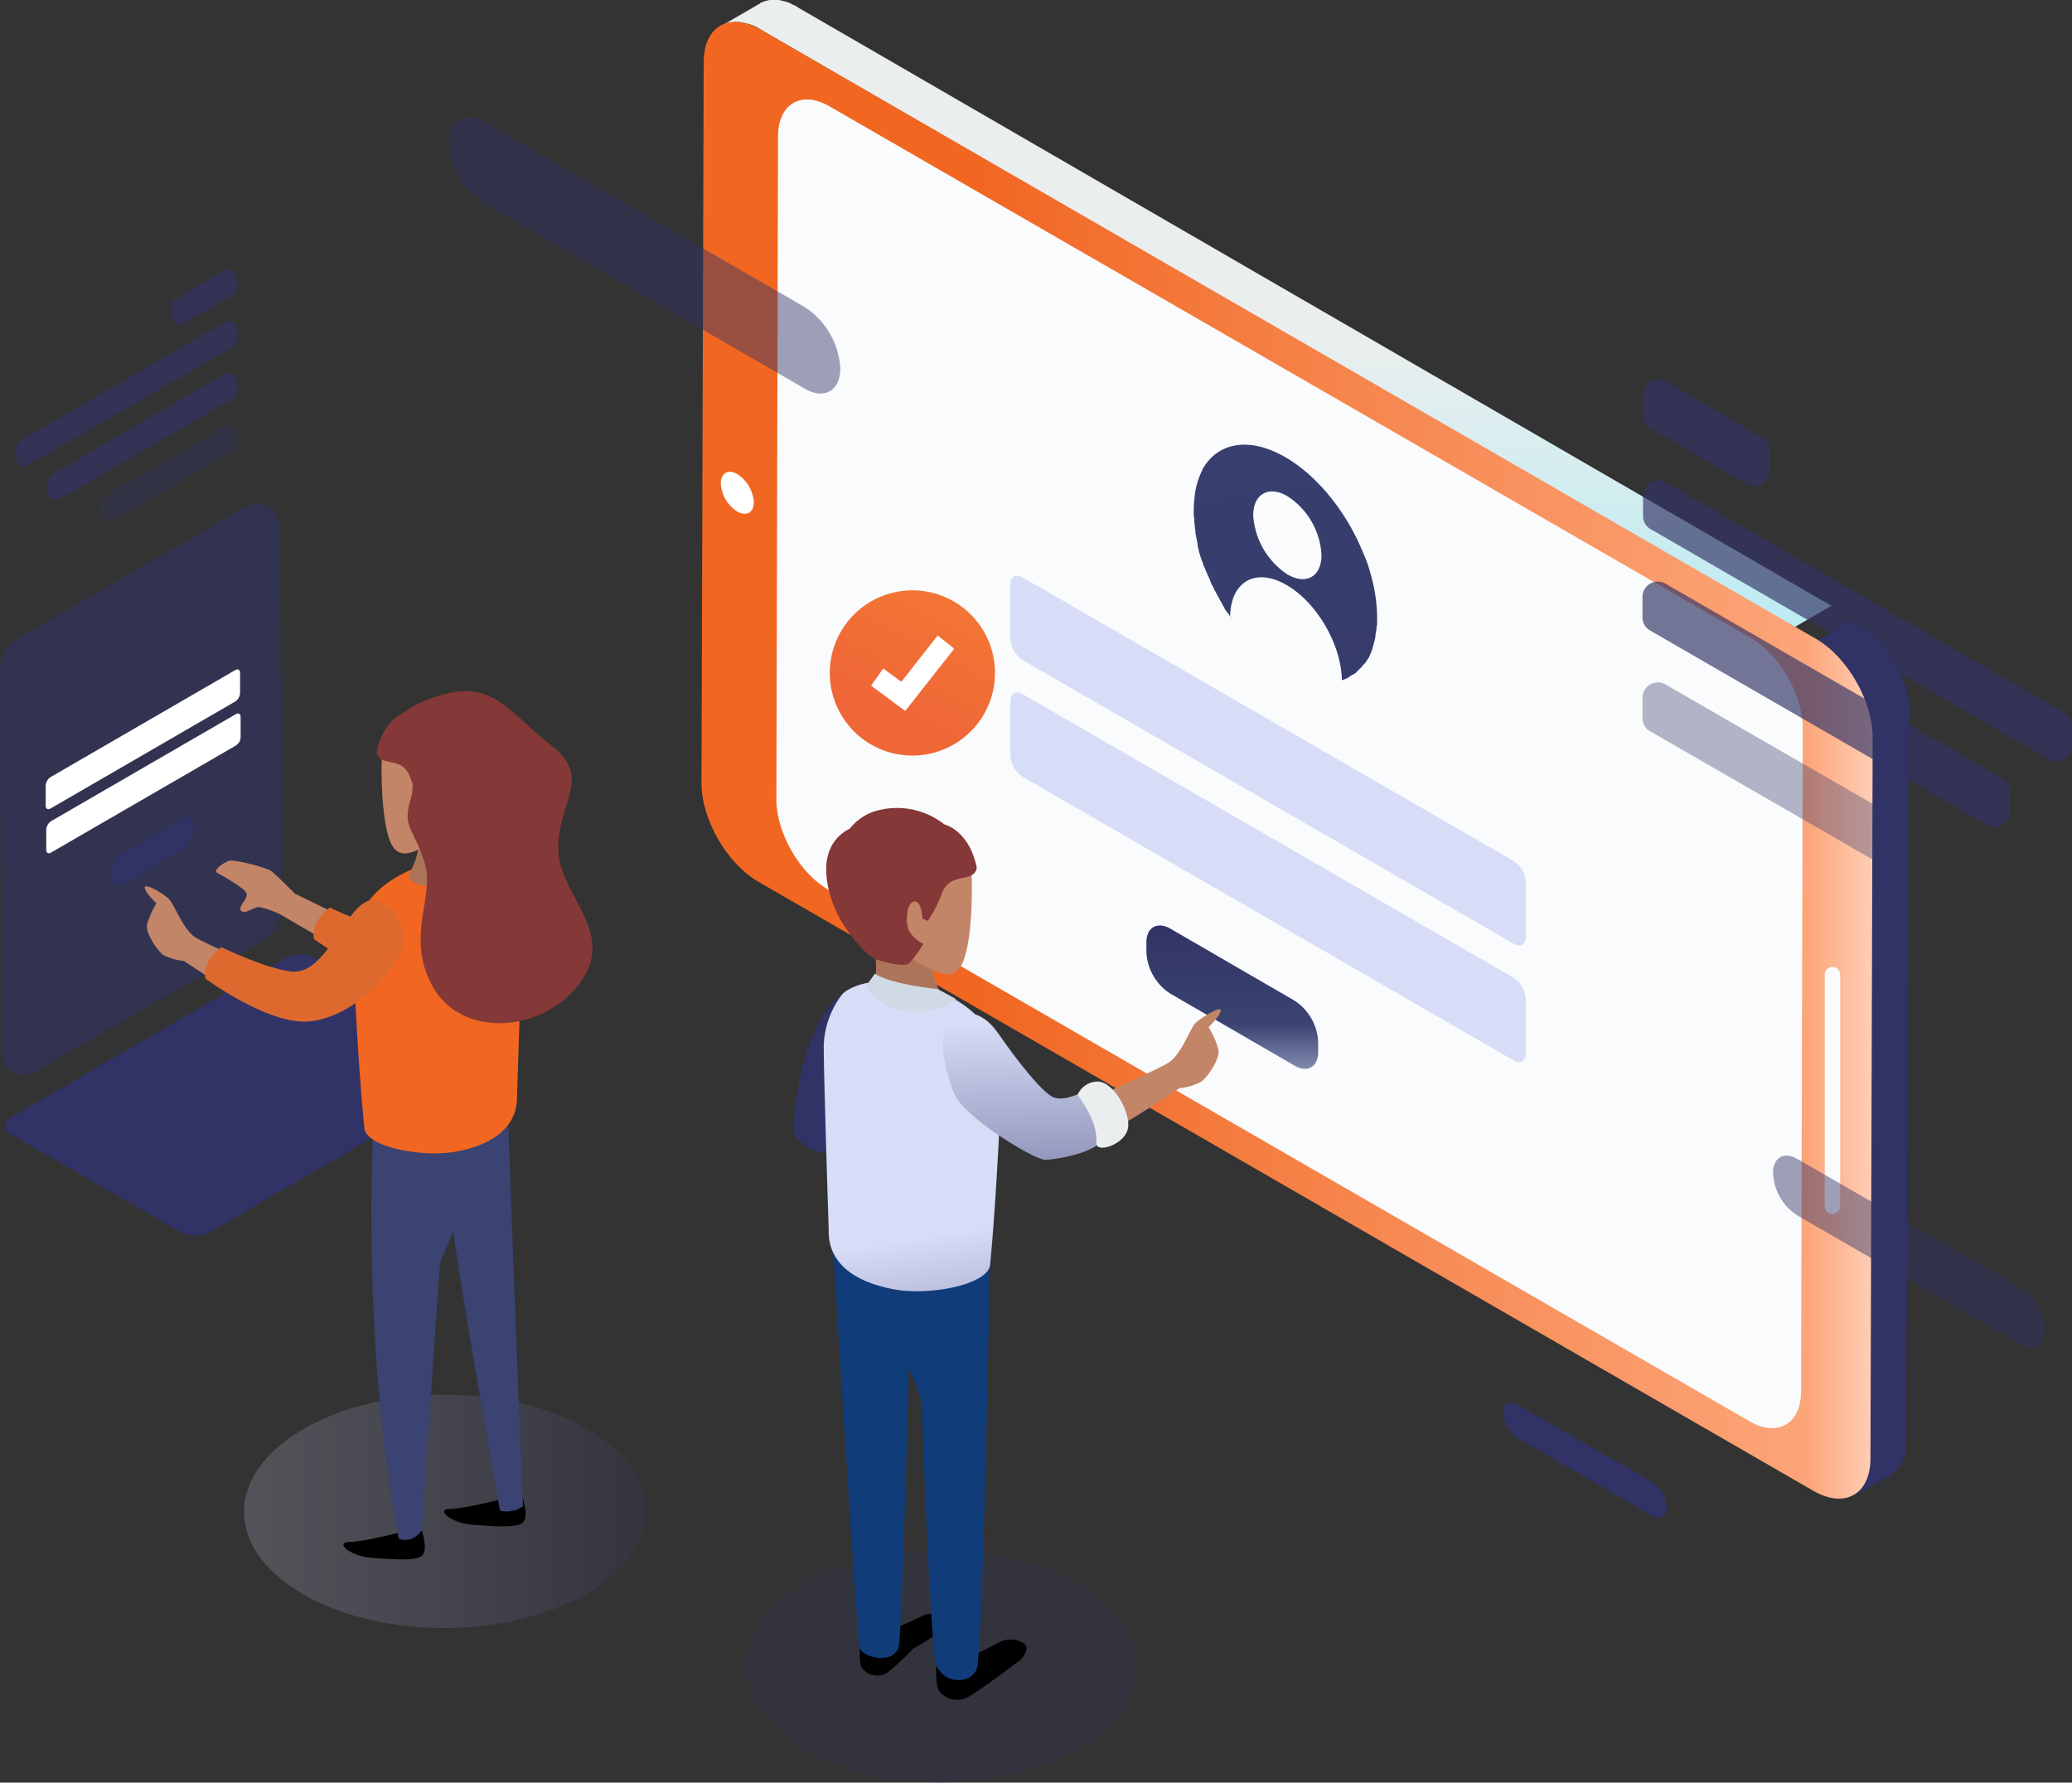 <svg id="Group_8856" data-name="Group 8856" xmlns="http://www.w3.org/2000/svg" xmlns:xlink="http://www.w3.org/1999/xlink" width="376.3" height="323.7" viewBox="0 0 376.3 323.7">
  <rect x="0" y="0" width="376.3" height="323.7" fill="#333333" stroke="none"/>
  <defs>
    <style>
      .cls-1 {
        fill: #313366;
      }

      .cls-2 {
        opacity: 0.57;
      }

      .cls-3 {
        fill: #fff;
      }

      .cls-4 {
        fill: url(#linear-gradient);
      }

      .cls-5 {
        fill: url(#linear-gradient-2);
      }

      .cls-6 {
        fill: url(#linear-gradient-3);
      }

      .cls-7 {
        fill: #f9fbfc;
      }

      .cls-8 {
        fill: url(#linear-gradient-4);
      }

      .cls-9 {
        fill: #d7dcf7;
      }

      .cls-10 {
        fill: url(#linear-gradient-5);
      }

      .cls-11 {
        fill: url(#linear-gradient-6);
      }

      .cls-12 {
        fill: #c38567;
      }

      .cls-13, .cls-26 {
        opacity: 0.21;
      }

      .cls-13 {
        fill: url(#linear-gradient-7);
      }

      .cls-14 {
        fill: #113c7a;
      }

      .cls-15 {
        fill: url(#linear-gradient-8);
      }

      .cls-16 {
        fill: #ac755a;
      }

      .cls-17 {
        fill: url(#linear-gradient-9);
      }

      .cls-18 {
        fill: url(#linear-gradient-10);
      }

      .cls-19 {
        fill: #843837;
      }

      .cls-20 {
        fill: #cfdae4;
      }

      .cls-21 {
        opacity: 0.67;
      }

      .cls-22 {
        opacity: 0.53;
      }

      .cls-23 {
        fill: url(#linear-gradient-11);
      }

      .cls-24 {
        opacity: 0.46;
      }

      .cls-25 {
        fill: url(#linear-gradient-12);
      }

      .cls-27 {
        fill: url(#linear-gradient-13);
      }

      .cls-28 {
        fill: #3a4371;
      }

      .cls-29 {
        fill: #de692e;
      }

      .cls-30 {
        fill: #f16722;
      }
    </style>
    <linearGradient id="linear-gradient" x1="-0.428" y1="2.412" x2="-0.219" y2="-0.333" gradientUnits="objectBoundingBox">
      <stop offset="0" stop-color="#1ae5ff"/>
      <stop offset="0.259" stop-color="#64e8f9"/>
      <stop offset="0.704" stop-color="#eaeeee"/>
    </linearGradient>
    <linearGradient id="linear-gradient-2" x1="-21.303" y1="0.497" x2="-20.316" y2="0.497" gradientUnits="objectBoundingBox">
      <stop offset="0" stop-color="#3a4371"/>
      <stop offset="1" stop-color="#313366"/>
    </linearGradient>
    <linearGradient id="linear-gradient-3" y1="0.5" x2="1" y2="0.5" gradientUnits="objectBoundingBox">
      <stop offset="0" stop-color="#f16722"/>
      <stop offset="0.242" stop-color="#f16722"/>
      <stop offset="0.595" stop-color="#f78952"/>
      <stop offset="0.94" stop-color="#fca579"/>
      <stop offset="1" stop-color="#ffd1ba"/>
    </linearGradient>
    <linearGradient id="linear-gradient-4" x1="0.38" y1="-0.689" x2="0.708" y2="2.554" xlink:href="#linear-gradient-2"/>
    <linearGradient id="linear-gradient-5" x1="0.499" y1="-0.431" x2="0.499" y2="1.426" gradientUnits="objectBoundingBox">
      <stop offset="0" stop-color="#313366"/>
      <stop offset="0.242" stop-color="#313366"/>
      <stop offset="0.595" stop-color="#3a4371"/>
      <stop offset="0.94" stop-color="#d7dcf7"/>
      <stop offset="1" stop-color="#d7dcf7"/>
    </linearGradient>
    <linearGradient id="linear-gradient-6" x1="24.902" y1="0.949" x2="27.082" y2="0.071" gradientUnits="objectBoundingBox">
      <stop offset="0" stop-color="#313366"/>
      <stop offset="0.259" stop-color="#64e8f9"/>
      <stop offset="0.704" stop-color="#eaeeee"/>
      <stop offset="1" stop-color="#eaeeee"/>
    </linearGradient>
    <linearGradient id="linear-gradient-7" x1="-1.327" y1="0.501" x2="-0.326" y2="0.501" xlink:href="#linear-gradient-2"/>
    <linearGradient id="linear-gradient-8" x1="10.357" y1="1.713" x2="10.152" y2="-0.715" gradientUnits="objectBoundingBox">
      <stop offset="0" stop-color="#313366"/>
      <stop offset="0.259" stop-color="#313366"/>
      <stop offset="0.704" stop-color="#d7dcf7"/>
      <stop offset="1" stop-color="#d7dcf7"/>
    </linearGradient>
    <linearGradient id="linear-gradient-9" x1="9.72" y1="3.319" x2="9.499" y2="-1.831" xlink:href="#linear-gradient-8"/>
    <linearGradient id="linear-gradient-10" x1="26.974" y1="2.199" x2="26.604" y2="0.04" xlink:href="#linear-gradient"/>
    <linearGradient id="linear-gradient-11" x1="0.39" y1="0.71" x2="1.312" y2="-1.047" gradientUnits="objectBoundingBox">
      <stop offset="0" stop-color="#ef6737"/>
      <stop offset="1" stop-color="#fb8e31"/>
    </linearGradient>
    <linearGradient id="linear-gradient-12" x1="5.322" y1="1.013" x2="5.942" y2="0.05" gradientUnits="objectBoundingBox">
      <stop offset="0" stop-color="#313366"/>
      <stop offset="1" stop-color="#fff"/>
    </linearGradient>
    <linearGradient id="linear-gradient-13" y1="0.5" x2="1.001" y2="0.5" gradientUnits="objectBoundingBox">
      <stop offset="0" stop-color="#d7dcf7"/>
      <stop offset="1" stop-color="#313366"/>
    </linearGradient>
  </defs>
  <g id="Group_8817" data-name="Group 8817">
    <path id="Path_2434" data-name="Path 2434" class="cls-1" d="M300,269.1a5.9,5.9,0,0,1,2.7,4.6c0,1.7-1.2,2.4-2.7,1.5l-24.3-14a5.9,5.9,0,0,1-2.7-4.6c0-1.7,1.2-2.4,2.7-1.5Z"/>
  </g>
  <g id="Group_8823" data-name="Group 8823">
    <g id="Group_8818" data-name="Group 8818" class="cls-2">
      <path id="Path_2435" data-name="Path 2435" class="cls-1" d="M2.9,116.1A6.439,6.439,0,0,0,0,121.2l.2,69c0,4.4,3.1,6.2,6.9,4l41.1-23.7a6.439,6.439,0,0,0,2.9-5.1l-.2-69c0-4.4-3.1-6.2-6.9-4Z"/>
    </g>
    <g id="Group_8822" data-name="Group 8822">
      <g id="Group_8821" data-name="Group 8821">
        <g id="Group_8819" data-name="Group 8819">
          <path id="Path_2436" data-name="Path 2436" class="cls-3" d="M9.2,141.1a2.016,2.016,0,0,0-.9,1.5v3.7c0,.6.4.8.9.5l33.5-19.4a2.016,2.016,0,0,0,.9-1.5v-3.7c0-.6-.4-.8-.9-.5Z"/>
        </g>
        <g id="Group_8820" data-name="Group 8820">
          <path id="Path_2437" data-name="Path 2437" class="cls-3" d="M9.3,149.1a2.016,2.016,0,0,0-.9,1.5v3.7c0,.6.4.8.9.5l33.5-19.4a1.859,1.859,0,0,0,.9-1.5v-3.7c0-.6-.4-.8-.9-.5Z"/>
        </g>
      </g>
      <path id="Path_2438" data-name="Path 2438" class="cls-1" d="M22.3,155a4.857,4.857,0,0,0-2.1,3.6v.8c0,1.3.9,1.8,2.1,1.2l10.8-6.3a4.857,4.857,0,0,0,2.1-3.6v-.8c0-1.3-.9-1.8-2.1-1.2Z"/>
    </g>
  </g>
  <g id="Group_8827" data-name="Group 8827">
    <path id="Path_2439" data-name="Path 2439" class="cls-4" d="M145,1.4c-.1-.1-.2-.1-.3-.2a.758.758,0,0,0-.4-.2c-.1-.1-.3-.1-.4-.2s-.3-.1-.4-.2-.3-.1-.4-.2H143c-.1,0-.2-.1-.3-.1s-.3-.1-.4-.1-.3-.1-.4-.1c-.2,0-.3-.1-.5-.1H140a1.268,1.268,0,0,0-.6.1h0a1.854,1.854,0,0,0-.7.2,2.01,2.01,0,0,0-.8.4l-6.9,4a4.714,4.714,0,0,1,1.5-.6h0a9.15,9.15,0,0,1,1.7-.1h0a16.247,16.247,0,0,1,1.9.4h0a6.7,6.7,0,0,1,2.1,1L325.7,114l6.9-4Z"/>
    <path id="Path_2440" data-name="Path 2440" class="cls-5" d="M346.9,129.5v-1a2332291823720.029,2332291823720.029,0,0,0-.2-1h0c0-.2-.1-.3-.1-.5a4664583647440.261,4664583647440.261,0,0,1-.3-1.5c0-.1-.1-.3-.1-.4h0V125c-.1-.2-.1-.4-.2-.5-.1-.2-.1-.4-.2-.5-.1-.2-.1-.3-.2-.5s-.1-.3-.2-.5c-.1-.1-.1-.3-.2-.4h0v-.1c-.1-.2-.2-.3-.2-.5a2.187,2.187,0,0,0-.3-.5l-.3-.6a5.739,5.739,0,0,0-.4-.7.1.1,0,0,0-.1-.1l-.1-.1a8.343,8.343,0,0,0-.8-1.2,5.5,5.5,0,0,0-.7-.9c-.2-.2-.3-.4-.5-.6-.1-.2-.3-.3-.4-.5s-.3-.3-.4-.5-.3-.3-.4-.4l-.1-.1h0l-.3-.3-.4-.4c-.2-.1-.3-.3-.5-.4s-.3-.3-.5-.4c-.1-.1-.2-.1-.2-.2h-.1c-.1,0-.1-.1-.2-.1-.2-.1-.3-.2-.5-.3a2.186,2.186,0,0,0-.5-.3c-.1-.1-.3-.2-.4-.3s-.3-.2-.4-.3a.1.1,0,0,1-.1-.1l-6.9,4c.7.4,1.4.9,2.1,1.4h.1a10.708,10.708,0,0,1,1.9,1.8h0a23.621,23.621,0,0,1,3.2,4.4.1.1,0,0,0,.1.1c.4.8.9,1.6,1.2,2.4h0a12.536,12.536,0,0,1,.9,2.5h0a12.214,12.214,0,0,1,.6,2.6h0a22.855,22.855,0,0,1,.2,2.5l-.4,130.9a14.978,14.978,0,0,1-.2,2.2v.1a4.779,4.779,0,0,1-.6,1.8h0a5.026,5.026,0,0,1-.8,1.2,1.38,1.38,0,0,0-.3.4,3.126,3.126,0,0,1-1.1.9l6.9-4a4.812,4.812,0,0,0,1.1-.9,1.38,1.38,0,0,0,.3-.4c.1-.2.3-.3.4-.5s.3-.5.4-.7h0c.1-.2.2-.3.2-.5.1-.2.1-.4.2-.5a.9.9,0,0,0,.1-.5v-.5c0-.2.1-.3.1-.5a.9.9,0,0,1,.1-.5v-1h0l.4-130.9A2.482,2.482,0,0,0,346.9,129.5Z"/>
    <g id="Group_8824" data-name="Group 8824">
      <path id="Path_2441" data-name="Path 2441" class="cls-6" d="M329.8,116c5.7,3.3,10.3,11.3,10.3,17.9l-.4,130.9c0,6.6-4.7,9.2-10.4,5.9L137.7,160.1c-5.7-3.3-10.3-11.3-10.3-17.9l.4-130.9c0-6.6,4.7-9.2,10.4-5.9Z"/>
    </g>
    <g id="Group_8825" data-name="Group 8825">
      <path id="Path_2442" data-name="Path 2442" class="cls-7" d="M317.9,115.8c5.3,3,9.5,10.4,9.5,16.4l-.3,120.4c0,6-4.3,8.5-9.5,5.4L150.5,161.6c-5.3-3-9.5-10.4-9.5-16.4l.3-120.4c0-6,4.3-8.5,9.5-5.4Z"/>
    </g>
    <path id="Path_2443" data-name="Path 2443" class="cls-7" d="M332.8,220.4h0a1.367,1.367,0,0,1-1.4-1.4V177a1.367,1.367,0,0,1,1.4-1.4h0a1.367,1.367,0,0,1,1.4,1.4v42A1.43,1.43,0,0,1,332.8,220.4Z"/>
    <g id="Group_8826" data-name="Group 8826">
      <path id="Path_2444" data-name="Path 2444" class="cls-3" d="M133.9,86.1a6.541,6.541,0,0,1,3,5.1c0,1.9-1.3,2.6-3,1.7a6.541,6.541,0,0,1-3-5.1C130.9,85.9,132.3,85.1,133.9,86.1Z"/>
    </g>
  </g>
  <g id="Group_8831" data-name="Group 8831">
    <path id="Path_2445" data-name="Path 2445" class="cls-8" d="M248.8,103.8a32.137,32.137,0,0,1,1.1,5.2c.1,1,.2,2,.2,3v1a2.2,2.2,0,0,1-.1.8v.2c0,.3-.1.5-.1.8a2.485,2.485,0,0,0-.1.8c-.1.3-.1.6-.2.8v.1c-.1.2-.1.5-.2.7v.1a1.445,1.445,0,0,0-.2.7,22064236629371.79,22064236629371.79,0,0,1-.6,1.4.1.1,0,0,1-.1.1,2.186,2.186,0,0,1-.3.5.1.1,0,0,1-.1.1,1,1,0,0,1-.4.5c-.1.2-.3.3-.4.5l-.1.1-.4.4-.1.1-.4.4-.1.1a2.186,2.186,0,0,1-.5.3,2.186,2.186,0,0,0-.5.3.1.1,0,0,0-.1.1c-.2.1-.3.2-.5.3h-.1c-.2.1-.3.2-.5.2a.367.367,0,0,1-.3.1c-.1-6.4-4.5-14.1-10.1-17.3s-10.1-.6-10.2,5.8c0,0,.2.3.5.7-.1-.2-.3-.4-.4-.6a7.016,7.016,0,0,0-.6-.9l-.1-.1a3.509,3.509,0,0,1-.5-.8c0-.1-.1-.1-.1-.2-.2-.3-.3-.6-.5-.9s-.3-.6-.5-.9c0-.1-.1-.1-.1-.2-.2-.3-.3-.6-.5-.9,0-.1-.1-.1-.1-.2a5.94,5.94,0,0,0-.4-.8,6.894,6.894,0,0,1-.4-1c0-.1-.1-.1-.1-.2-.1-.3-.3-.6-.4-.9a6.894,6.894,0,0,1-.4-1,.1.1,0,0,0-.1-.1l-.3-.9c0-.1,0-.1-.1-.2-.2-.6-.4-1.2-.6-1.9v-.2a2.92,2.92,0,0,1-.2-.9v-.2c-.1-.3-.1-.6-.2-.9-.1-.4-.1-.7-.2-1v-.2c0-.3-.1-.6-.1-.9,0-.4-.1-.7-.1-.9v-.2a2.768,2.768,0,0,0-.1-.9V92.6a24.585,24.585,0,0,1,.2-2.8,13.807,13.807,0,0,1,1.1-3.9,4.875,4.875,0,0,0,.3-.7c2.7-4.8,8.4-6,15-2.2,5.9,3.4,11.1,10,14,17,.2.5.4.9.6,1.4A22.255,22.255,0,0,1,248.8,103.8Zm-15,.5c3.4,2,6.2.4,6.2-3.5a13.551,13.551,0,0,0-6.2-10.7c-3.4-2-6.2-.4-6.2,3.5a13.936,13.936,0,0,0,6.2,10.7"/>
    <g id="Group_8830" data-name="Group 8830">
      <g id="Group_8828" data-name="Group 8828">
        <path id="Path_2446" data-name="Path 2446" class="cls-9" d="M274.8,156.3a4.937,4.937,0,0,1,2.3,4V170c0,1.5-1,2.1-2.3,1.3l-89-51.4a4.937,4.937,0,0,1-2.3-4v-9.7c0-1.5,1-2.1,2.3-1.3Z"/>
      </g>
      <g id="Group_8829" data-name="Group 8829">
        <path id="Path_2447" data-name="Path 2447" class="cls-9" d="M274.8,177.5a4.937,4.937,0,0,1,2.3,4v9.7c0,1.5-1,2.1-2.3,1.3l-89-51.4a4.937,4.937,0,0,1-2.3-4v-9.7c0-1.5,1-2.1,2.3-1.3Z"/>
      </g>
    </g>
  </g>
  <path id="Path_2448" data-name="Path 2448" class="cls-10" d="M235.1,181.7a9.488,9.488,0,0,1,4.3,7.5V191c0,2.7-1.9,3.9-4.3,2.5l-22.6-13.1a9.488,9.488,0,0,1-4.3-7.5v-1.8c0-2.7,2-3.8,4.3-2.5Z"/>
  <g id="Group_8834" data-name="Group 8834">
    <path id="Path_2449" data-name="Path 2449" class="cls-11" d="M153,180.5s-7.7,4.4-8.9,24.7c1,3.7,6.9,5.7,11.4,2.8C160.1,204.9,155.4,183.9,153,180.5Z"/>
    <path id="Path_2450" data-name="Path 2450" class="cls-12" d="M192.1,202.3s17.6-7.8,19.9-9.2c2.4-1.3,4.1-6.2,5-7.2s4.9-3.4,4.7-2.4c-.1,1-2.2,3-2.2,3a16.937,16.937,0,0,1,1.8,4.1c.3,1.6-1.9,4.9-3.1,5.8a10.631,10.631,0,0,1-4,1.2s-14.3,9.6-16.7,9.8C195.2,207.5,191.8,206.1,192.1,202.3Z"/>
    <ellipse id="Ellipse_63" data-name="Ellipse 63" class="cls-13" cx="35.5" cy="21.1" rx="35.5" ry="21.1" transform="translate(135.5 281.5)"/>
    <path id="Path_2451" data-name="Path 2451" d="M156.3,298.1s-.5,3.3.2,4.7a3.437,3.437,0,0,0,4.7.9,43.753,43.753,0,0,0,4.6-4.3s4.9-2.6,5.3-4c.5-1.4-1.2-2.6-2.6-2.3s-5.3,2.7-7.2,2.7S156.9,296.4,156.3,298.1Z"/>
    <path id="Path_2452" data-name="Path 2452" class="cls-14" d="M151.3,226.8s4.3,70.3,4.8,72.3,6.1,3.2,7.1,0c.7-2.1,2.3-67.1,2.3-67.1Z"/>
    <path id="Path_2453" data-name="Path 2453" d="M170.4,302.3a1.235,1.235,0,0,0-.4.8c0,1,0,3.1.6,4a4.082,4.082,0,0,0,5.3,1c2-1.1,8-5.6,9.3-6.6a3.729,3.729,0,0,0,1.2-1.9,1.145,1.145,0,0,0-.6-1.3,4.819,4.819,0,0,0-3.6-.4c-2,.7-4.5,2.9-7.3,2.7A6.1,6.1,0,0,0,170.4,302.3Z"/>
    <path id="Path_2454" data-name="Path 2454" class="cls-14" d="M179.8,227.6c-.3-2.9-3.8-3.9-7-2.9-6.1-.3-15.7-.1-16,4.7-.5,7.1,2.8,12.1,6,15.5,2.4,2.5,3.9,7.4,4.6,9.7.6,18.6,1.8,44.9,2.6,47.5,1.2,4.1,7.4,3.9,7.6-.1C178.8,288.7,179.8,227.6,179.8,227.6Z"/>
    <path id="Path_2455" data-name="Path 2455" class="cls-15" d="M179.8,229.8c-.7,3.6-11,5.4-17,4.4s-12.5-3.9-12.3-10.9c0,0-.9-27.9-.9-33.3a16.064,16.064,0,0,1,3.4-9.5s3.4-3.8,13.9-1.7c0,0,8.6,1.9,12.6,8.3,0,0,2.7,7,1.8,21.6C180.5,223.3,179.8,229.8,179.8,229.8Z"/>
    <path id="Path_2456" data-name="Path 2456" class="cls-16" d="M158.7,171s.9,5.3,0,7.8c-.2,1.2,5.2,5.3,9.9,4.3,2.7-.6,2.6-2,2.6-2s-2.3-3.8-2-7.5C169.5,170,161.9,170.3,158.7,171Z"/>
    <g id="Group_8832" data-name="Group 8832">
      <path id="Path_2457" data-name="Path 2457" class="cls-12" d="M176.5,160.3a12.6,12.6,0,1,1-12.6-12.6A12.611,12.611,0,0,1,176.5,160.3Z"/>
      <path id="Path_2458" data-name="Path 2458" class="cls-12" d="M176.5,161.1s.2,12.6-2.6,15.1c-2.7,2.5-6.9-2.4-13.7-4-6.7-1.7,5.5-14.8,5.5-14.8Z"/>
    </g>
    <g id="Group_8833" data-name="Group 8833">
      <path id="Path_2459" data-name="Path 2459" class="cls-17" d="M175.5,184.1s2.8-.8,5.9,3.7,7.7,10.4,9.8,11.4c2.2,1,5.1-1,6.3-1s4.3,5.5,3.1,8.3-8.8,4.1-10.8,4.1-14.7-7.7-16.5-12C171.6,194.3,168.8,184.3,175.5,184.1Z"/>
      <path id="Path_2460" data-name="Path 2460" class="cls-18" d="M195.7,198.8a4.007,4.007,0,0,1,3.5-2.4c2.8-.2,5.9,5.1,5.7,8.1-.2,2.9-4.5,4.5-5.5,3.7C198.5,207.5,200.5,205.5,195.7,198.8Z"/>
    </g>
    <path id="Path_2461" data-name="Path 2461" class="cls-19" d="M171.5,149.7s4.5,1,5.9,7.9c-.6,2.9-4.7.6-6.3,4.5a22.135,22.135,0,0,1-2.6,5.1l-1-.4s0-3.1-1.4-3.1-1.8,3.7-1,5.3a5.915,5.915,0,0,0,2.6,2.4s-2,3.3-2.9,3.7c-1,.4-4.5-.4-5.9-1s-3.9-3.3-5.9-6.5c-2-3.1-3.7-8.6-2.6-12.4a7.334,7.334,0,0,1,3.9-4.7,9.617,9.617,0,0,1,4.3-3.1A13.884,13.884,0,0,1,171.5,149.7Z"/>
    <path id="Path_2462" data-name="Path 2462" class="cls-20" d="M173.6,181.4l-3.3-1.8s-8.4-.8-11.4-2.8l-1.6,2.2a9.539,9.539,0,0,0,7.5,4.6c5.4.5,7.9-1.6,7.9-1.6Z"/>
  </g>
  <g id="Group_8839" data-name="Group 8839" class="cls-21">
    <g id="Group_8835" data-name="Group 8835">
      <path id="Path_2463" data-name="Path 2463" class="cls-1" d="M321.4,81.8v3.7a2.78,2.78,0,0,1-4.2,2.4L299.8,77.8a2.693,2.693,0,0,1-1.4-2.4V71.7a2.78,2.78,0,0,1,4.2-2.4L320,79.4A2.906,2.906,0,0,1,321.4,81.8Z"/>
    </g>
    <g id="Group_8836" data-name="Group 8836">
      <path id="Path_2464" data-name="Path 2464" class="cls-1" d="M376.3,131.8v3.7a2.78,2.78,0,0,1-4.2,2.4L299.8,96.1a2.693,2.693,0,0,1-1.4-2.4V90a2.78,2.78,0,0,1,4.2-2.4l72.3,41.8A2.693,2.693,0,0,1,376.3,131.8Z"/>
    </g>
    <g id="Group_8837" data-name="Group 8837" class="cls-22">
      <path id="Path_2465" data-name="Path 2465" class="cls-1" d="M346.4,151.2v3.7a2.78,2.78,0,0,1-4.2,2.4l-42.5-24.5a2.693,2.693,0,0,1-1.4-2.4v-3.7a2.78,2.78,0,0,1,4.2-2.4L345,148.8A2.906,2.906,0,0,1,346.4,151.2Z"/>
    </g>
    <g id="Group_8838" data-name="Group 8838">
      <path id="Path_2466" data-name="Path 2466" class="cls-1" d="M365,143.7v3.7a2.78,2.78,0,0,1-4.2,2.4l-61.1-35.3a2.693,2.693,0,0,1-1.4-2.4v-3.7a2.78,2.78,0,0,1,4.2-2.4l61.1,35.3A2.486,2.486,0,0,1,365,143.7Z"/>
    </g>
  </g>
  <g id="Group_8844" data-name="Group 8844" class="cls-21">
    <g id="Group_8840" data-name="Group 8840">
      <path id="Path_2467" data-name="Path 2467" class="cls-1" d="M31.2,55.6v1.9a1.508,1.508,0,0,0,2.2,1.3l8.9-5.2a1.561,1.561,0,0,0,.7-1.3V50.4a1.508,1.508,0,0,0-2.2-1.3l-8.9,5.2A1.561,1.561,0,0,0,31.2,55.6Z"/>
    </g>
    <g id="Group_8841" data-name="Group 8841">
      <path id="Path_2468" data-name="Path 2468" class="cls-1" d="M2.9,81.3v1.9a1.508,1.508,0,0,0,2.2,1.3L42.3,63a1.357,1.357,0,0,0,.7-1.3V59.8a1.508,1.508,0,0,0-2.2-1.3L3.7,80A1.561,1.561,0,0,0,2.9,81.3Z"/>
    </g>
    <g id="Group_8842" data-name="Group 8842" class="cls-22">
      <path id="Path_2469" data-name="Path 2469" class="cls-1" d="M18.3,91.3v1.9a1.508,1.508,0,0,0,2.2,1.3L42.4,81.9a1.357,1.357,0,0,0,.7-1.3V78.7a1.508,1.508,0,0,0-2.2-1.3L19.1,90A1.561,1.561,0,0,0,18.3,91.3Z"/>
    </g>
    <g id="Group_8843" data-name="Group 8843">
      <path id="Path_2470" data-name="Path 2470" class="cls-1" d="M8.7,87.4v1.9a1.508,1.508,0,0,0,2.2,1.3L42.3,72.4a1.357,1.357,0,0,0,.7-1.3V69.2a1.508,1.508,0,0,0-2.2-1.3L9.5,86.1A1.561,1.561,0,0,0,8.7,87.4Z"/>
    </g>
  </g>
  <g id="Group_8845" data-name="Group 8845">
    <path id="Path_2471" data-name="Path 2471" class="cls-23" d="M180.7,122.2a15,15,0,1,1-15-15A14.98,14.98,0,0,1,180.7,122.2Z"/>
    <path id="Path_2472" data-name="Path 2472" class="cls-3" d="M164.4,129.1l-6.2-4.6,2.2-3.1,3.3,2.4,6.6-8.4,3,2.4Z"/>
  </g>
  <g id="Group_8846" data-name="Group 8846" class="cls-24">
    <path id="Path_2473" data-name="Path 2473" class="cls-1" d="M146.2,55.8a14.174,14.174,0,0,1,6.4,11.1c0,4.1-2.9,5.7-6.4,3.7L87.9,36.9a14.174,14.174,0,0,1-6.4-11.1c0-4.1,2.9-5.7,6.4-3.7Z"/>
  </g>
  <g id="Group_8847" data-name="Group 8847" class="cls-24">
    <path id="Path_2474" data-name="Path 2474" class="cls-1" d="M367,233.8a9.687,9.687,0,0,1,4.4,7.7c0,2.8-2,4-4.5,2.6l-40.5-23.4A9.687,9.687,0,0,1,322,213c0-2.8,2-4,4.5-2.5Z"/>
  </g>
  <g id="Group_8848" data-name="Group 8848">
    <path id="Path_2475" data-name="Path 2475" class="cls-25" d="M87.9,191.7c1.5.9,1.5,2.3,0,3.1L38.2,223.7a5.738,5.738,0,0,1-5.4,0L2,206c-1.5-.9-1.5-2.3,0-3.1L51.8,174a5.738,5.738,0,0,1,5.4,0Z"/>
  </g>
  <g id="Group_8855" data-name="Group 8855">
    <g id="Group_8849" data-name="Group 8849" class="cls-26">
      <path id="Path_2476" data-name="Path 2476" class="cls-27" d="M55.1,259.5c-14.3,8.3-14.4,21.6-.2,29.9s37.3,8.3,51.6,0,14.4-21.6.2-29.9S69.4,251.2,55.1,259.5Z"/>
    </g>
    <g id="Group_8854" data-name="Group 8854">
      <path id="Path_2477" data-name="Path 2477" d="M72.5,278.3s-6.6,1.7-9.1,1.7c-2.6,0,0,2.6,4.3,2.9s8.3.6,9.1-.6c.9-1.1-.2-4.4-.2-4.4Z"/>
      <path id="Path_2478" data-name="Path 2478" d="M90.8,272.3s-6.6,1.7-9.1,1.7c-2.6,0,0,2.6,4.3,2.9s8.3.6,9.1-.6c.9-1.1-.2-4.4-.2-4.4Z"/>
      <path id="Path_2479" data-name="Path 2479" class="cls-28" d="M92.2,201.3s2.4,65.4,2.8,72.2a4.965,4.965,0,0,1-4.2.8s-7.7-42.9-8.9-53.9c-1.1-11.1-3-14.9-3-14.9Z"/>
      <path id="Path_2480" data-name="Path 2480" class="cls-28" d="M67.8,205.1s-2.3,37.7,4.6,74.3c0,0,2.3,1.1,4.2-1.5,0,0,4.2-64,5.3-73.2C83.1,195.6,70.9,203.2,67.8,205.1Z"/>
      <path id="Path_2481" data-name="Path 2481" class="cls-28" d="M78.1,234.1s3.8-10.7,7.2-16.4S88,203.6,88,203.6l-13,1.1Z"/>
      <path id="Path_2482" data-name="Path 2482" class="cls-12" d="M64.9,167.8l-11.3-5.5s-3.4-3.4-4.3-4.1-6.5-2.1-7.6-1.9c-1,.2-2.9,1.7-2.4,2.1.5.3,5.3,2.9,5.5,3.9s-1.7,2.4-1,3.1,2.2-.7,3.3-.7a16.515,16.515,0,0,1,3.9,1.4l11,6.4Z"/>
      <g id="Group_8850" data-name="Group 8850">
        <path id="Path_2483" data-name="Path 2483" class="cls-29" d="M89.1,156.8s-2.1-2.3-5.5,2.1-6.3,10.9-11.1,10.3-12.6-4.4-12.6-4.4-3.4,2.3-2.9,5.7c0,0,11.1,8.2,18.5,7.8s15.4-8,17.2-13.3C94.4,159.7,89.1,156.8,89.1,156.8Z"/>
      </g>
      <path id="Path_2484" data-name="Path 2484" class="cls-30" d="M66.2,205c.7,3.4,10.4,5.1,16.1,4.2s11.8-3.7,11.6-10.3c0,0,.9-26.4.9-31.6a15.061,15.061,0,0,0-3.3-9s-3.2-3.6-13.2-1.6c0,0-8.2,1.8-11.9,7.8,0,0-2.6,6.6-1.7,20.5C65.5,198.9,66.2,205,66.2,205Z"/>
      <path id="Path_2485" data-name="Path 2485" class="cls-16" d="M86.1,149.4s-.9,5,0,7.4c.1,1.2-4.9,5-9.4,4-2.6-.6-2.5-1.9-2.5-1.9s2.2-3.6,1.9-7.1C75.9,148.4,83.1,148.7,86.1,149.4Z"/>
      <g id="Group_8851" data-name="Group 8851">
        <path id="Path_2486" data-name="Path 2486" class="cls-12" d="M69.3,139.2a11.85,11.85,0,1,0,11.8-11.9A11.865,11.865,0,0,0,69.3,139.2Z"/>
        <path id="Path_2487" data-name="Path 2487" class="cls-12" d="M69.3,140s-.1,11.9,2.5,14.3,6.6-2.3,13-3.7c6.4-1.6-5.2-14-5.2-14Z"/>
      </g>
      <g id="Group_8852" data-name="Group 8852">
        <path id="Path_2488" data-name="Path 2488" class="cls-12" d="M54.5,179s-16.7-7.4-18.9-8.7-3.9-5.9-4.8-6.9c-.8-1-4.6-3.2-4.5-2.2s2.1,2.8,2.1,2.8a17.378,17.378,0,0,0-1.7,3.9c-.3,1.5,1.8,4.6,2.9,5.5a10.711,10.711,0,0,0,3.8,1.1s13.6,9.1,15.8,9.2C51.6,183.9,54.8,182.7,54.5,179Z"/>
        <path id="Path_2489" data-name="Path 2489" class="cls-29" d="M69.4,164s-2.1-2.3-5.5,2.1S57.6,177,52.8,176.4,40.2,172,40.2,172s-3.4,2.3-2.9,5.7c0,0,11.1,8.2,18.5,7.8s15.4-8,17.2-13.3C74.7,166.8,69.4,164,69.4,164Z"/>
      </g>
      <g id="Group_8853" data-name="Group 8853">
        <path id="Path_2490" data-name="Path 2490" class="cls-19" d="M74,129.2s-4.3.9-5.6,7.4c.6,2.8,4.5.6,6,4.3a21.289,21.289,0,0,0,2.4,4.8l.9-.4s0-3,1.3-3,1.7,3.5.9,5a5.042,5.042,0,0,1-2.4,2.2s1.9,3.2,2.8,3.5c.9.4,4.3-.4,5.6-.9,1.3-.6,3.7-3.2,5.6-6.1,1.9-3,3.5-8.2,2.4-11.7a7.032,7.032,0,0,0-3.7-4.5,10.139,10.139,0,0,0-4.1-3A13.66,13.66,0,0,0,74,129.2Z"/>
        <path id="Path_2491" data-name="Path 2491" class="cls-19" d="M73.1,137.1a9.171,9.171,0,0,1,1.4,8.3c-1.4,4.9.6,4.9,2.6,11.2s-3.7,13.7,1.7,22.9c5.4,9.1,20,8,26.6-1.1s-3.7-15.7-4-24,6.3-13.2-1.1-18.9-10.6-12-19.7-9.4C71.4,128.5,69.1,133.1,73.1,137.1Z"/>
      </g>
    </g>
  </g>
</svg>
